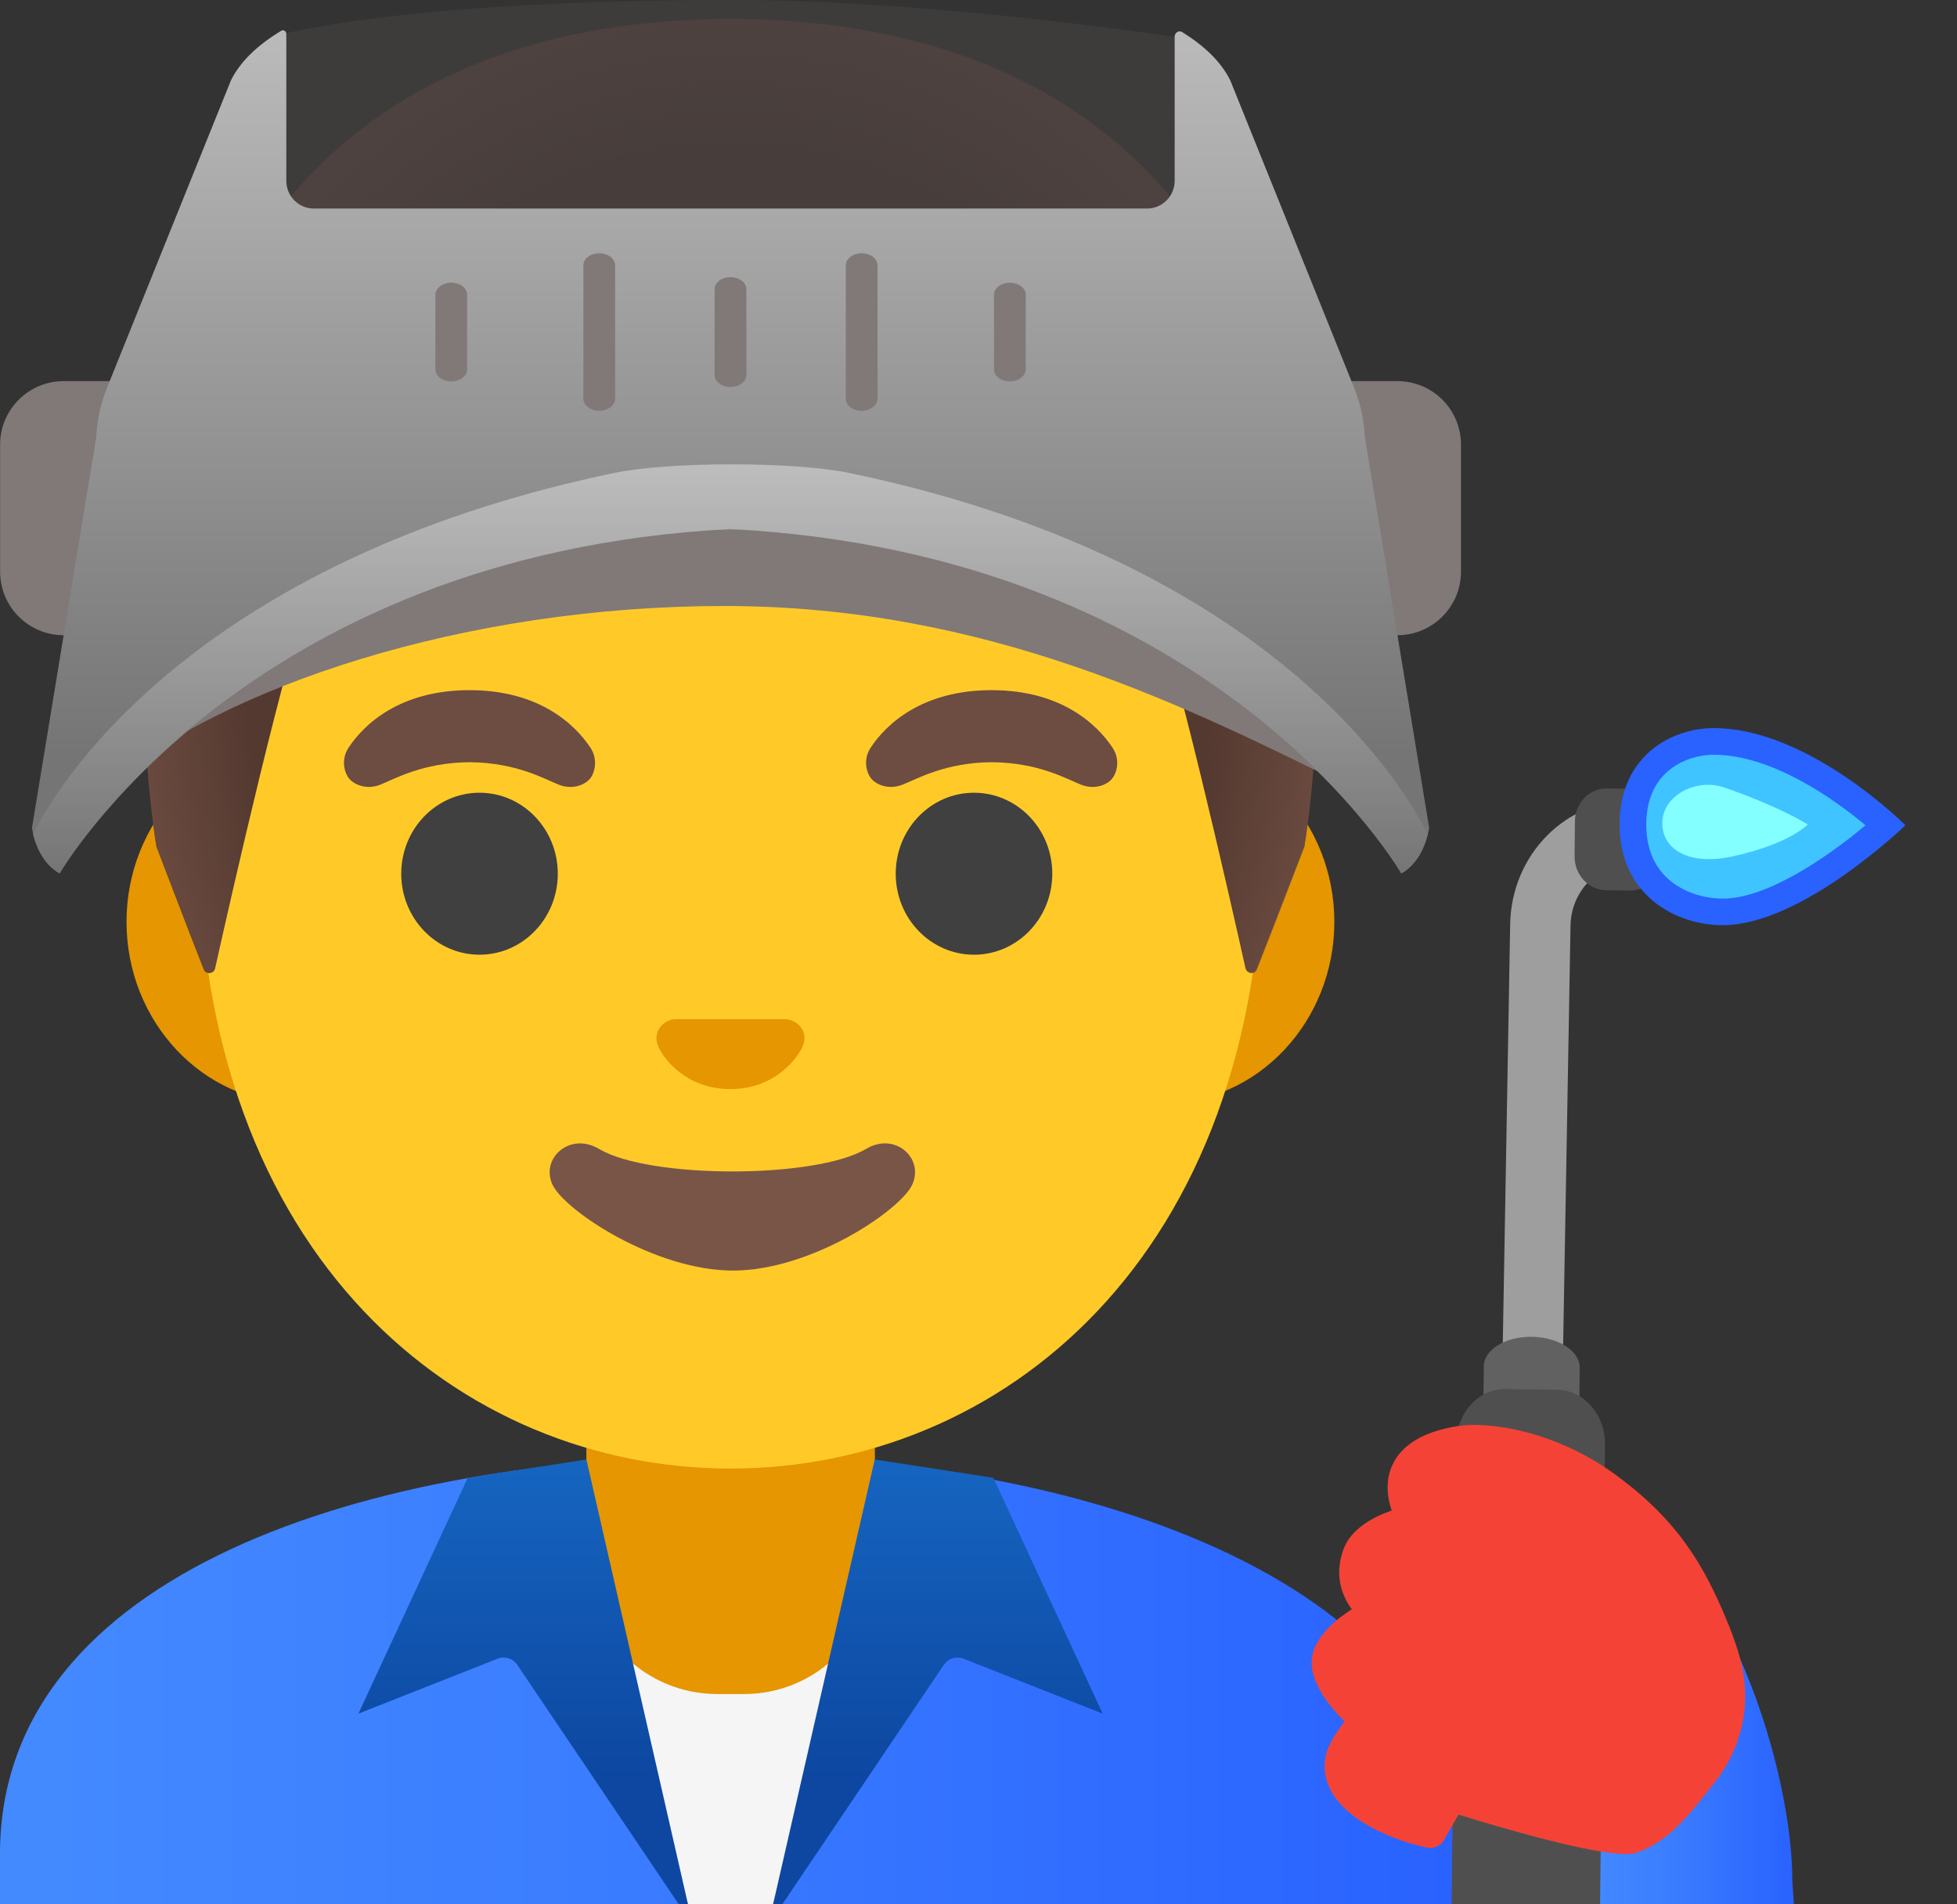 <svg width="37" height="36" viewBox="0 0 37 36" fill="none" xmlns="http://www.w3.org/2000/svg">
<rect x="0" y="0" width="37" height="36" fill="#333333" stroke="none"/>
<path d="M33.887 35.556C33.887 33.526 32.722 29.552 30.36 28.138L30.023 36H30.474H30.924H33.016H33.467H33.917L33.887 35.556Z" fill="url(#paint0_linear_637_162)"/>
<path d="M13.845 27.522C13.833 27.522 13.821 27.522 13.809 27.522C7.04 27.531 0 29.708 0 35.045V36H0.45H0.901H26.718H27.168H27.618V35.045C27.621 30.014 20.645 27.522 13.845 27.522Z" fill="url(#paint1_linear_637_162)"/>
<path d="M34.214 15.226L30.878 15.13C29.618 15.103 28.576 16.148 28.552 17.469L28.36 28.384L29.501 28.411L29.693 17.496C29.705 16.838 30.227 16.313 30.855 16.325L34.19 16.421L34.214 15.226Z" fill="#9E9E9E"/>
<path d="M30.815 16.835L30.368 16.829C30.035 16.823 29.767 16.538 29.77 16.19L29.776 15.526C29.779 15.178 30.053 14.899 30.386 14.905L30.833 14.911C31.166 14.917 31.434 15.202 31.431 15.55L31.425 16.214C31.419 16.559 31.145 16.838 30.815 16.835Z" fill="#504F4F"/>
<path d="M29.75 35.7L29.867 25.856C29.87 25.541 29.468 25.28 28.967 25.271C28.465 25.262 28.057 25.514 28.054 25.829L27.937 35.697H29.75V35.7Z" fill="#616161"/>
<path d="M30.252 36L30.345 27.306C30.351 26.742 29.945 26.28 29.441 26.271L28.462 26.259C27.958 26.253 27.541 26.703 27.538 27.267L27.445 35.997L30.252 36Z" fill="#504F4F"/>
<path d="M32.575 17.24C31.756 17.24 30.876 16.724 30.876 15.592C30.876 14.35 31.834 14.019 32.401 14.019C33.752 14.019 35.157 15.154 35.658 15.604C35.136 16.061 33.692 17.24 32.575 17.24Z" fill="#40C4FF"/>
<path d="M32.398 14.268C33.505 14.268 34.676 15.106 35.271 15.601C34.586 16.175 33.425 16.988 32.572 16.988C32.035 16.988 31.125 16.694 31.125 15.589C31.125 14.548 31.927 14.268 32.398 14.268M32.398 13.764C31.629 13.764 30.621 14.265 30.621 15.589C30.621 16.913 31.671 17.49 32.572 17.49C34.073 17.49 36.024 15.601 36.024 15.601C36.024 15.601 34.199 13.764 32.398 13.764Z" fill="#2962FF"/>
<path d="M32.611 14.89C33.664 15.256 34.178 15.586 34.178 15.586C34.178 15.586 33.841 15.953 32.755 16.19C31.947 16.367 31.422 16.067 31.428 15.55C31.437 15.037 32.067 14.701 32.611 14.89V14.89Z" fill="#84FFFF"/>
<path d="M32.983 31.815C32.941 31.389 32.793 30.984 32.652 30.644C32.211 29.573 31.71 28.738 30.566 27.895C29.404 27.036 28.125 26.865 27.549 26.961C26.9 27.066 26.486 27.321 26.315 27.717C26.186 28.021 26.234 28.327 26.312 28.555C25.982 28.669 25.538 28.894 25.396 29.299C25.228 29.774 25.363 30.158 25.558 30.422C25.276 30.602 24.925 30.887 24.823 31.245C24.688 31.722 25.126 32.25 25.42 32.542C25.276 32.734 25.105 32.992 25.066 33.181C24.862 34.19 26.171 34.754 26.976 34.928C27.105 34.955 27.234 34.898 27.3 34.784L27.576 34.304C28.606 34.622 30.11 35.048 30.737 35.048C30.824 35.048 30.893 35.039 30.941 35.024C31.52 34.823 31.896 34.352 32.226 33.938C32.277 33.874 32.328 33.808 32.379 33.745C32.832 33.199 33.051 32.497 32.983 31.815V31.815Z" fill="#F44336"/>
<path d="M14.614 36L16.614 30.17H10.64L13.008 36H14.614Z" fill="#F5F5F5"/>
<path d="M13.812 26.577H11.086V29.573C11.086 30.927 12.197 32.025 13.566 32.025H14.061C15.43 32.025 16.541 30.927 16.541 29.573V26.577H13.812Z" fill="#E59600"/>
<path d="M22.013 14.002H19.801H7.82H5.607C3.839 14.002 2.392 15.541 2.392 17.427C2.392 19.312 3.839 20.852 5.607 20.852H7.82H19.801H22.013C23.781 20.852 25.228 19.309 25.228 17.427C25.228 15.544 23.781 14.002 22.013 14.002V14.002Z" fill="#E59600"/>
<path d="M13.813 2.182C8.589 2.182 3.75 7.769 3.75 15.812C3.75 23.809 8.736 27.762 13.813 27.762C18.889 27.762 23.875 23.809 23.875 15.812C23.875 7.769 19.036 2.182 13.813 2.182V2.182Z" fill="#FFCA28"/>
<path d="M9.066 18.048C9.883 18.048 10.546 17.363 10.546 16.517C10.546 15.671 9.883 14.986 9.066 14.986C8.249 14.986 7.586 15.671 7.586 16.517C7.586 17.363 8.249 18.048 9.066 18.048Z" fill="#404040"/>
<path d="M18.415 18.048C19.232 18.048 19.895 17.363 19.895 16.517C19.895 15.671 19.232 14.986 18.415 14.986C17.597 14.986 16.935 15.671 16.935 16.517C16.935 17.363 17.597 18.048 18.415 18.048Z" fill="#404040"/>
<path d="M11.164 14.136C10.87 13.692 10.192 13.047 8.877 13.047C7.562 13.047 6.881 13.692 6.589 14.136C6.46 14.332 6.493 14.56 6.583 14.695C6.667 14.821 6.914 14.941 7.184 14.836C7.454 14.731 7.988 14.415 8.877 14.409C9.769 14.415 10.3 14.731 10.57 14.836C10.843 14.941 11.089 14.824 11.174 14.695C11.261 14.56 11.293 14.332 11.164 14.136Z" fill="#6D4C41"/>
<path d="M21.035 14.136C20.741 13.692 20.062 13.047 18.747 13.047C17.433 13.047 16.751 13.692 16.46 14.136C16.331 14.332 16.364 14.56 16.454 14.695C16.538 14.821 16.784 14.941 17.057 14.836C17.331 14.731 17.862 14.415 18.75 14.409C19.642 14.415 20.174 14.731 20.444 14.836C20.717 14.941 20.963 14.824 21.044 14.695C21.134 14.56 21.167 14.332 21.035 14.136V14.136Z" fill="#6D4C41"/>
<path d="M14.969 19.291C14.935 19.279 14.905 19.27 14.872 19.267H12.747C12.714 19.27 12.681 19.279 12.651 19.291C12.459 19.369 12.354 19.567 12.444 19.78C12.534 19.993 12.957 20.588 13.81 20.588C14.662 20.588 15.085 19.99 15.176 19.78C15.269 19.57 15.164 19.369 14.969 19.291Z" fill="#E59600"/>
<path d="M16.373 21.72C15.415 22.287 12.281 22.287 11.326 21.72C10.777 21.392 10.216 21.894 10.444 22.392C10.669 22.881 12.377 24.019 13.857 24.019C15.337 24.019 17.024 22.881 17.249 22.392C17.474 21.891 16.919 21.392 16.373 21.72Z" fill="#795548"/>
<path d="M9.523 31.335C9.622 31.335 9.718 31.383 9.778 31.47L12.834 36H13.008L11.087 27.591L8.844 27.936L6.776 32.395L9.409 31.356C9.445 31.341 9.484 31.335 9.523 31.335V31.335Z" fill="url(#paint2_linear_637_162)"/>
<path d="M18.102 31.335C18.003 31.335 17.906 31.383 17.846 31.47L14.79 36H14.616L16.538 27.591L18.78 27.936L20.848 32.395L18.216 31.356C18.177 31.341 18.138 31.335 18.102 31.335V31.335Z" fill="url(#paint3_linear_637_162)"/>
<path d="M13.815 0.357C13.812 0.357 13.812 0.357 13.809 0.357C13.806 0.357 13.806 0.357 13.803 0.357C0.165 0.429 2.96 16.01 2.96 16.01C2.96 16.01 3.572 17.616 3.851 18.324C3.89 18.426 4.041 18.414 4.065 18.309C4.356 17.006 5.403 12.386 5.932 10.984C6.244 10.156 7.103 9.675 7.973 9.834C9.306 10.075 11.438 10.375 13.785 10.375H13.809C13.809 10.375 13.827 10.375 13.833 10.375C16.184 10.375 18.312 10.075 19.648 9.831C20.518 9.672 21.377 10.156 21.686 10.981C22.212 12.38 23.253 16.973 23.547 18.294C23.572 18.402 23.722 18.411 23.761 18.309L24.655 16.007C24.661 16.01 27.456 0.429 13.815 0.357V0.357Z" fill="#543930"/>
<path d="M24.661 16.01C24.661 16.01 27.456 0.429 13.815 0.357C13.812 0.357 13.812 0.357 13.809 0.357C13.806 0.357 13.806 0.357 13.803 0.357C13.59 0.357 13.383 0.363 13.179 0.372C12.773 0.39 12.38 0.42 12.002 0.465C11.999 0.465 11.993 0.465 11.99 0.465C11.963 0.468 11.939 0.474 11.912 0.477C0.435 1.921 2.96 16.01 2.96 16.01L3.854 18.315C3.893 18.417 4.041 18.408 4.065 18.3C4.359 16.982 5.403 12.383 5.932 10.984C6.244 10.156 7.103 9.675 7.973 9.834C9.306 10.075 11.438 10.375 13.785 10.375H13.809C13.809 10.375 13.827 10.375 13.833 10.375C16.184 10.375 18.312 10.075 19.648 9.831C20.518 9.672 21.377 10.156 21.686 10.981C22.215 12.386 23.262 17.015 23.553 18.312C23.578 18.42 23.725 18.429 23.764 18.327C24.046 17.622 24.661 16.01 24.661 16.01V16.01Z" fill="url(#paint4_radial_637_162)"/>
<path opacity="0.74" d="M22.425 5.29H5.196V0.684C5.196 0.684 7.445 0 13.836 0C17.784 0 22.428 0.732 22.428 0.732L22.425 5.29Z" fill="#423F3E"/>
<path d="M2.404 12.008H1.203C0.54 12.008 0.002 11.471 0.002 10.807V8.406C0.002 7.742 0.54 7.205 1.203 7.205H2.404C3.067 7.205 3.605 7.742 3.605 8.406V10.807C3.605 11.471 3.064 12.008 2.404 12.008Z" fill="#807978"/>
<path d="M26.421 12.008H25.22C24.557 12.008 24.02 11.471 24.02 10.807V8.406C24.02 7.742 24.557 7.205 25.22 7.205H26.421C27.085 7.205 27.622 7.742 27.622 8.406V10.807C27.622 11.471 27.082 12.008 26.421 12.008Z" fill="#807978"/>
<path d="M13.692 8.64C9.69 8.64 4.368 10.564 1.954 11.933V14.899C4.221 12.969 8.793 11.456 13.692 11.456C18.645 11.456 22.404 13.335 25.646 14.944C25.661 14.302 25.754 11.885 25.439 11.117C23.022 9.718 17.739 8.64 13.692 8.64Z" fill="#807978"/>
<path d="M25.805 8.264C25.79 7.943 25.721 7.625 25.601 7.328L23.26 1.519C23.085 1.165 22.767 0.865 22.35 0.606C22.287 0.567 22.209 0.618 22.209 0.693V3.416C22.209 3.707 21.975 3.942 21.69 3.942H5.932C5.644 3.942 5.413 3.707 5.413 3.416V0.642C5.413 0.588 5.359 0.555 5.317 0.582C4.878 0.847 4.545 1.156 4.365 1.522L2.023 7.331C1.903 7.631 1.834 7.946 1.819 8.267L0.604 15.652C0.604 15.652 0.61 15.697 0.628 15.767C0.673 15.953 0.799 16.325 1.129 16.511C1.129 16.511 4.494 10.699 13.311 10.033C13.644 10.009 13.98 10.009 14.314 10.033C23.131 10.699 26.496 16.511 26.496 16.511C26.826 16.325 26.952 15.953 26.997 15.767C27.015 15.697 27.021 15.652 27.021 15.652L25.805 8.264Z" fill="url(#paint5_linear_637_162)"/>
<path d="M19.093 7.211C18.928 7.211 18.793 7.109 18.793 6.983V5.572C18.793 5.446 18.928 5.344 19.093 5.344C19.258 5.344 19.393 5.446 19.393 5.572V6.983C19.393 7.106 19.258 7.211 19.093 7.211Z" fill="#807978"/>
<path d="M16.291 7.766C16.126 7.766 15.991 7.664 15.991 7.538V5.016C15.991 4.89 16.126 4.788 16.291 4.788C16.456 4.788 16.591 4.89 16.591 5.016V7.538C16.591 7.661 16.456 7.766 16.291 7.766V7.766Z" fill="#807978"/>
<path d="M13.811 7.316C13.646 7.316 13.511 7.214 13.511 7.088V5.467C13.511 5.341 13.646 5.239 13.811 5.239C13.976 5.239 14.112 5.341 14.112 5.467V7.088C14.112 7.214 13.976 7.316 13.811 7.316V7.316Z" fill="#807978"/>
<path d="M8.532 7.211C8.367 7.211 8.232 7.109 8.232 6.983V5.572C8.232 5.446 8.367 5.344 8.532 5.344C8.697 5.344 8.832 5.446 8.832 5.572V6.983C8.832 7.106 8.697 7.211 8.532 7.211Z" fill="#807978"/>
<path d="M11.33 7.766C11.165 7.766 11.03 7.664 11.03 7.538V5.016C11.03 4.89 11.165 4.788 11.33 4.788C11.495 4.788 11.63 4.89 11.63 5.016V7.538C11.63 7.661 11.495 7.766 11.33 7.766V7.766Z" fill="#807978"/>
<path d="M1.125 16.511C1.125 16.511 4.587 10.48 13.809 10C23.031 10.48 26.492 16.511 26.492 16.511C26.823 16.325 26.949 15.953 26.994 15.767C26.123 14.055 23.199 10.426 16.051 8.94C15.019 8.724 12.65 8.724 11.617 8.94C4.473 10.426 1.495 14.055 0.624 15.767C0.669 15.953 0.798 16.325 1.125 16.511V16.511Z" fill="url(#paint6_linear_637_162)"/>
<defs>
<linearGradient id="paint0_linear_637_162" x1="30.022" y1="32.069" x2="33.921" y2="32.069" gradientUnits="userSpaceOnUse">
<stop offset="0.003" stop-color="#448AFF"/>
<stop offset="0.404" stop-color="#3B7DFF"/>
<stop offset="1" stop-color="#2962FF"/>
</linearGradient>
<linearGradient id="paint1_linear_637_162" x1="0.002" y1="31.761" x2="27.62" y2="31.761" gradientUnits="userSpaceOnUse">
<stop offset="0.003" stop-color="#448AFF"/>
<stop offset="0.404" stop-color="#3B7DFF"/>
<stop offset="1" stop-color="#2962FF"/>
</linearGradient>
<linearGradient id="paint2_linear_637_162" x1="9.892" y1="27.593" x2="9.892" y2="36.37" gradientUnits="userSpaceOnUse">
<stop stop-color="#1565C0"/>
<stop offset="0.682" stop-color="#0D47A1"/>
<stop offset="1" stop-color="#0D47A1"/>
</linearGradient>
<linearGradient id="paint3_linear_637_162" x1="17.73" y1="27.593" x2="17.73" y2="36.37" gradientUnits="userSpaceOnUse">
<stop stop-color="#1565C0"/>
<stop offset="0.682" stop-color="#0D47A1"/>
<stop offset="1" stop-color="#0D47A1"/>
</linearGradient>
<radialGradient id="paint4_radial_637_162" cx="0" cy="0" r="1" gradientUnits="userSpaceOnUse" gradientTransform="translate(13.811 13.286) scale(11.435 12.901)">
<stop offset="0.794" stop-color="#6D4C41" stop-opacity="0"/>
<stop offset="1" stop-color="#6D4C41"/>
</radialGradient>
<linearGradient id="paint5_linear_637_162" x1="13.811" y1="0.1" x2="13.811" y2="14.26" gradientUnits="userSpaceOnUse">
<stop stop-color="#BDBDBD"/>
<stop offset="1" stop-color="#757575"/>
</linearGradient>
<linearGradient id="paint6_linear_637_162" x1="13.811" y1="8.778" x2="13.811" y2="16.565" gradientUnits="userSpaceOnUse">
<stop stop-color="#BDBDBD"/>
<stop offset="1" stop-color="#757575"/>
</linearGradient>
</defs>
</svg>
